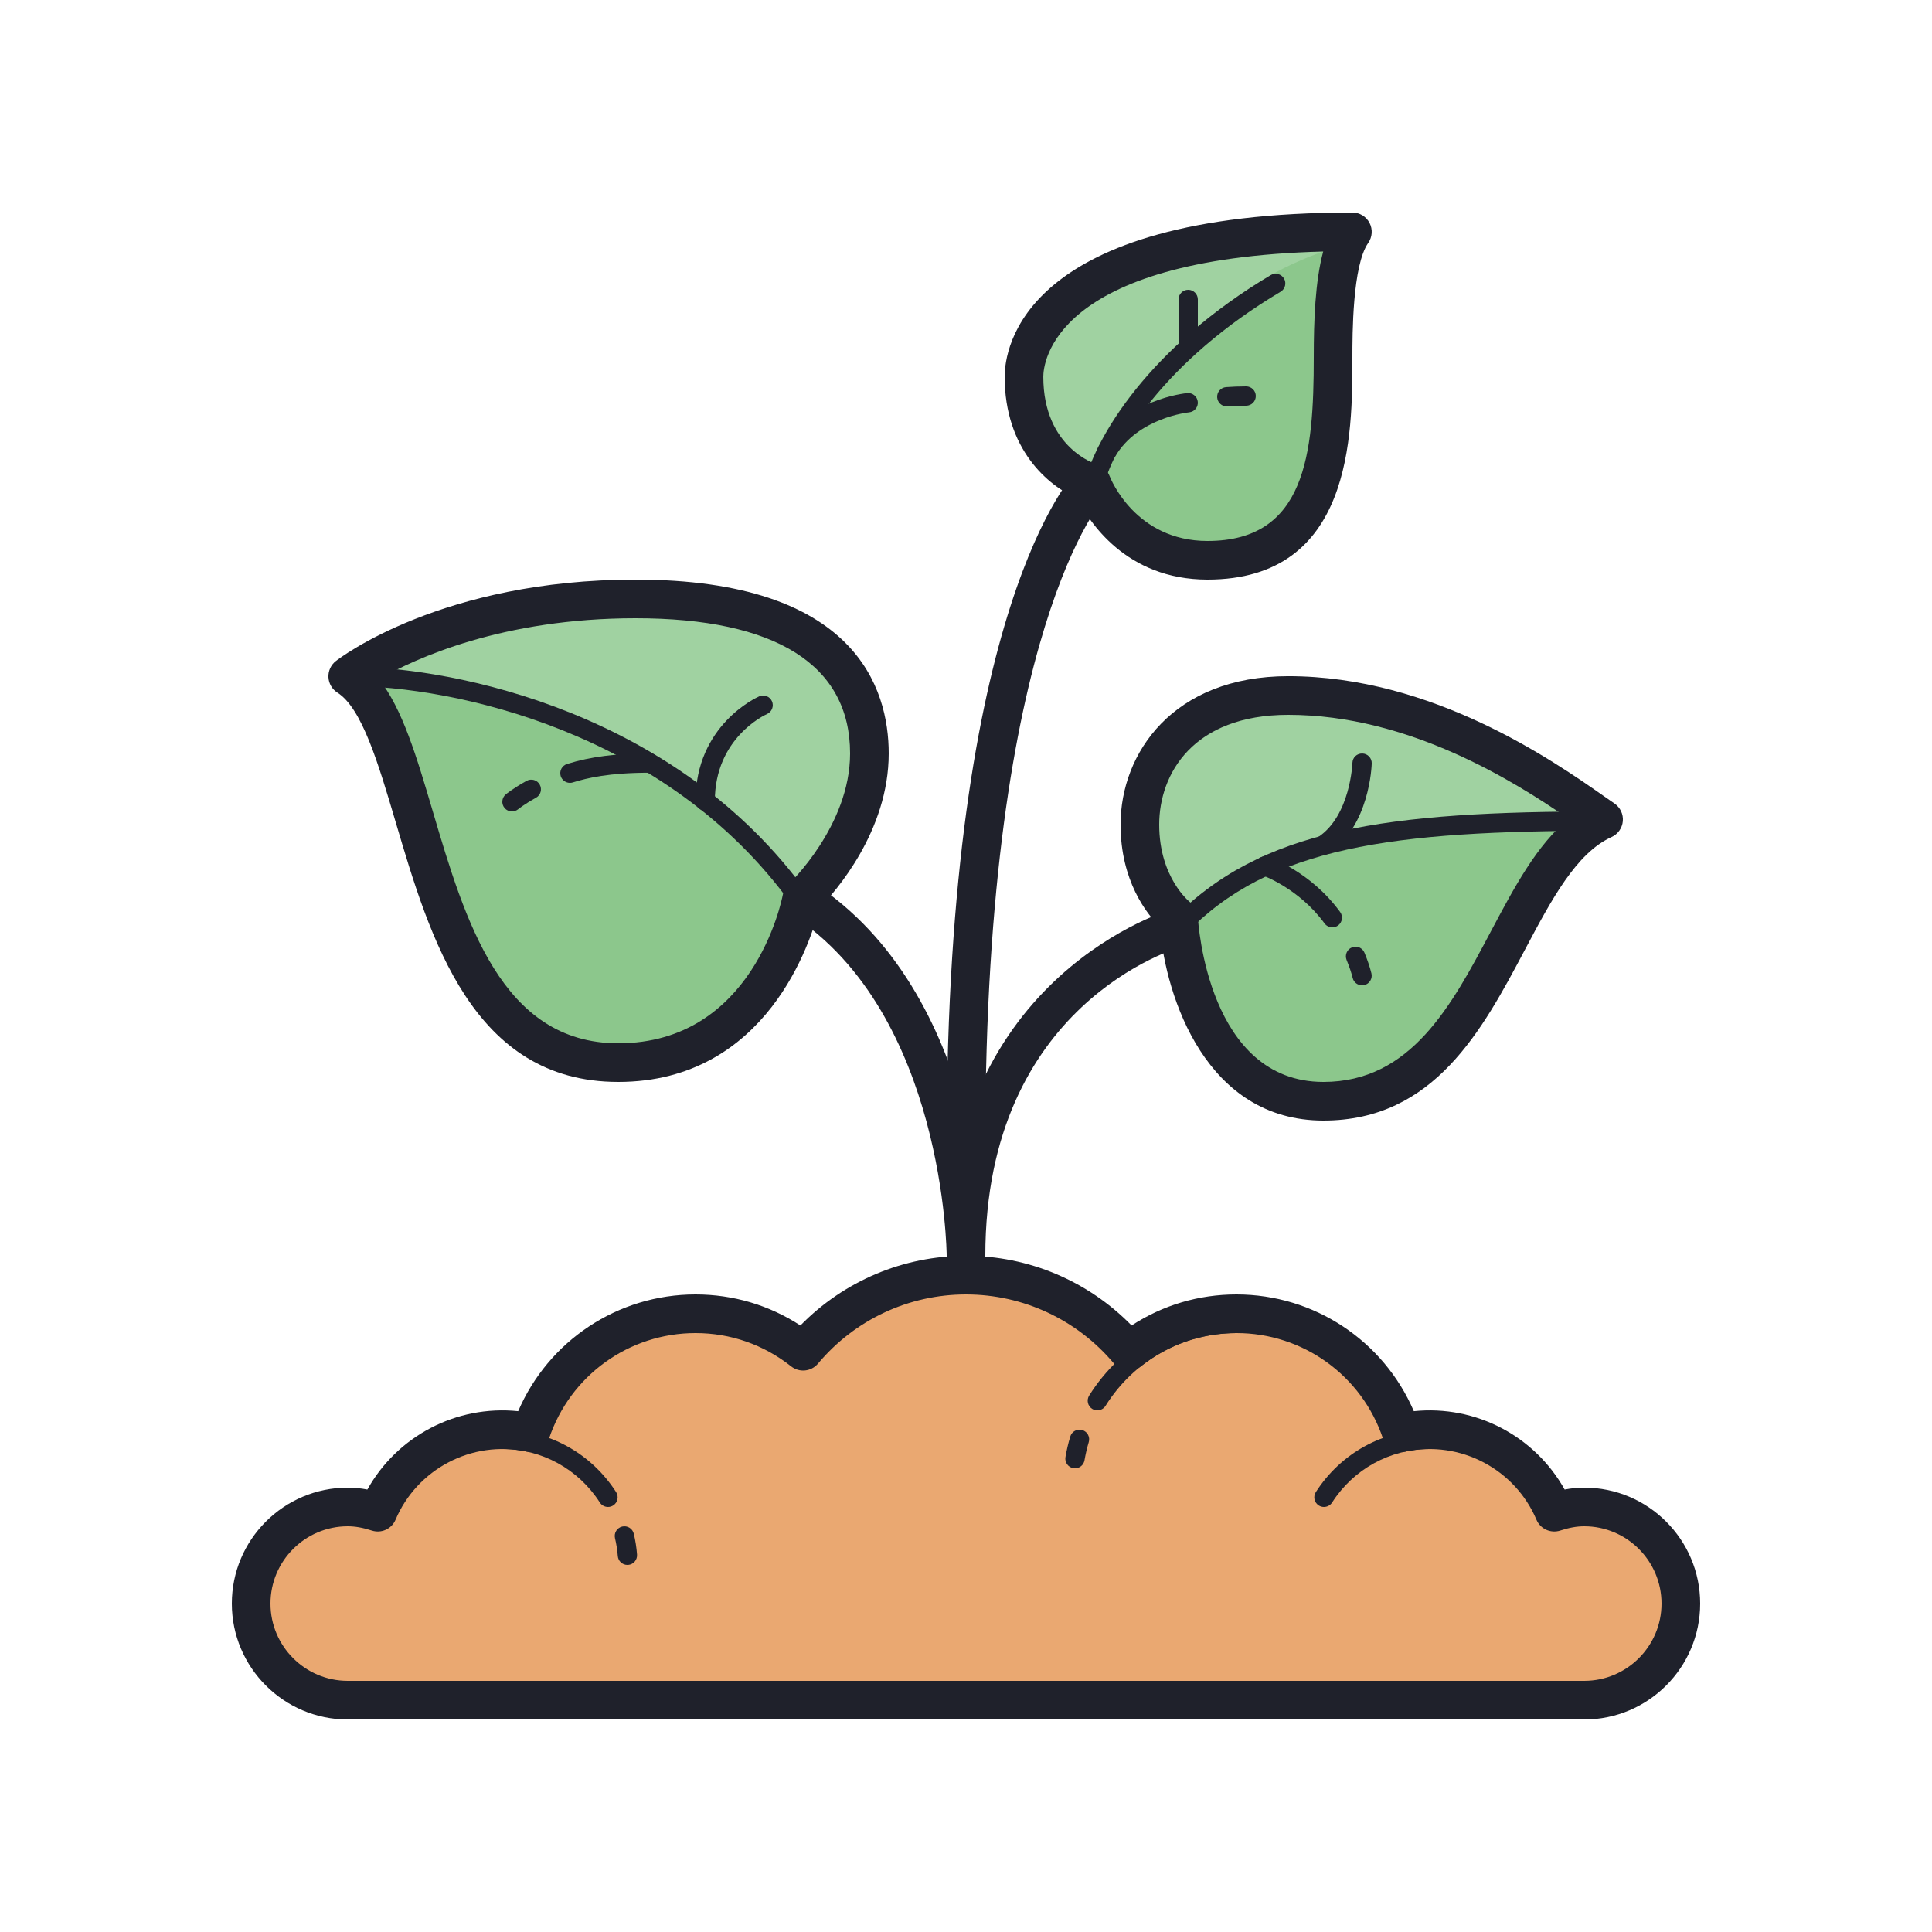 <svg xmlns="http://www.w3.org/2000/svg" viewBox="0 0 100 100"><path fill="#eaa871" d="M82,78c-0.545,0-1.061,0.109-1.552,0.271C79.384,75.761,76.898,74,74,74 c-0.503,0-0.993,0.056-1.466,0.156C71.343,70.581,67.976,68,64,68c-2.105,0-4.037,0.728-5.57,1.939C56.412,67.533,53.386,66,50,66 s-6.412,1.533-8.43,3.939C40.037,68.728,38.105,68,36,68c-3.976,0-7.343,2.581-8.534,6.156C26.993,74.056,26.503,74,26,74 c-2.898,0-5.384,1.761-6.448,4.271C19.061,78.109,18.545,78,18,78c-2.761,0-5,2.239-5,5s2.239,5,5,5c1.422,0,62.578,0,64,0 c2.761,0,5-2.239,5-5S84.761,78,82,78z"/><path fill="#a0d2a1" d="M41.5,46.5c0,0,3.5-3.248,3.5-7.5c0-3.307-1.862-8-12.103-8C23.121,31,18,35.005,18,35.005 C22.357,37.769,21.293,55,32,55C39.914,55,41.5,46.5,41.5,46.5z"/><path fill="#8cc78c" d="M41.365,46.5C34.865,37.49,23.586,35.005,18,35.005C22.357,37.769,21.293,55,32,55 c7.914,0,9.5-8.5,9.5-8.5H41.365z"/><path fill="#a0d2a1" d="M66.68,36c7.68,0,14.107,4.899,16.32,6.417C77.72,44.803,77.14,57,68.5,57c-7,0-7.5-9.5-7.5-9.5 s-2-1.477-2-4.818C59,39.341,61.4,36,66.68,36z"/><path fill="#a0d2a1" d="M53.001,19.5c0,4.5,3.499,5.5,3.499,5.5s1.5,4,6,4C69,29,69,22.559,69,18.5c0-2.5,0.133-5.263,1-6.5 C54.5,12,53.001,17.762,53.001,19.5z"/><path fill="#8cc78c" d="M65.771,14.241c-5.149,3.077-8.383,6.961-9.494,10.211L56.5,25l0.238,0.501 C57.308,26.571,58.988,29,62.5,29C69,29,69,22.559,69,18.5c0-1.937,0.08-4.032,0.519-5.453c0.128-0.413,0.148-0.418,0.148-0.418 S67.675,13.173,65.771,14.241z"/><path fill="#8cc78c" d="M61.042,47.96C61.247,49.849,62.424,57,68.5,57c8.55,0,9.21-11.937,14.339-14.499 C71.972,42.509,65.55,43.304,61.042,47.96z"/><g><path fill="#1f212b" d="M32,56c-7.545,0-9.748-7.453-11.518-13.442c-0.897-3.034-1.744-5.901-3.019-6.709 c-0.274-0.174-0.446-0.471-0.463-0.795c-0.016-0.325,0.127-0.637,0.383-0.837C17.604,34.045,22.892,30,32.896,30 C44.298,30,46,35.639,46,39c0,4.024-2.761,7.157-3.592,8.008C41.994,48.656,39.714,56,32,56z M19.615,35.155 c1.215,1.525,1.955,4.029,2.785,6.836C24.063,47.62,25.949,54,32,54c6.971,0,8.457-7.372,8.518-7.686 c0.039-0.208,0.146-0.401,0.301-0.546C40.851,45.738,44,42.75,44,39c0-4.58-3.84-7-11.104-7C26.011,32,21.499,34.074,19.615,35.155 z"/><path fill="#1f212b" d="M68.5,58c-6.052,0-8.151-6.331-8.47-10.028c-0.678-0.673-2.03-2.38-2.03-5.291 c0-3.7,2.716-7.682,8.68-7.682c7.459,0,13.703,4.367,16.369,6.232l0.517,0.359c0.298,0.204,0.463,0.553,0.431,0.913 c-0.032,0.359-0.255,0.674-0.584,0.823c-1.829,0.827-3.118,3.257-4.482,5.83C76.731,53.302,74.239,58,68.5,58z M66.68,37 C61.749,37,60,40.061,60,42.682c0,2.759,1.578,4.002,1.594,4.014c0.24,0.177,0.389,0.453,0.405,0.75 C62.018,47.795,62.538,56,68.5,56c4.536,0,6.634-3.955,8.662-7.78c1.216-2.291,2.378-4.481,4.033-5.84 C78.391,40.449,72.933,37,66.68,37z"/><path fill="#1f212b" d="M62.5,30c-4.236,0-6.155-3.036-6.737-4.204c-1.513-0.643-3.762-2.546-3.762-6.296 c0-1.419,0.868-8.5,17.999-8.5c0.373,0,0.715,0.208,0.887,0.539c0.173,0.331,0.146,0.73-0.068,1.036C70,13.742,70,17.323,70,18.5 C70,22.519,70,30,62.5,30z M68.489,13.019C54.42,13.385,54.001,18.857,54.001,19.5c0,3.703,2.746,4.531,2.773,4.539 c0.305,0.087,0.551,0.313,0.662,0.61C57.487,24.781,58.774,28,62.5,28c5.079,0,5.5-4.494,5.5-9.5 C68,16.6,68.071,14.567,68.489,13.019z"/><path fill="#1f212b" d="M51,65h-2c0-14.596,11.619-17.933,11.737-17.965l0.525,1.93C60.847,49.081,51,51.971,51,65z"/><path fill="#1f212b" d="M49,65c0-0.125-0.109-12.528-8.043-17.661l1.086-1.68C50.898,51.389,51,64.447,51,65L49,65z"/><path fill="#1f212b" d="M40.959,46.792C34.531,37.882,23.503,35.505,18,35.505v-1c5.693,0,17.105,2.465,23.77,11.703 L40.959,46.792z"/><path fill="#1f212b" d="M61.36,48.347l-0.721-0.693C65.232,42.875,71.773,42,83,42v1C72.056,43,65.704,43.827,61.36,48.347z"/><path fill="#1f212b" d="M36.5,41.964c-0.276,0-0.5-0.224-0.5-0.5c0-3.933,3.165-5.363,3.3-5.422 c0.252-0.11,0.546,0.005,0.657,0.256c0.11,0.252-0.004,0.547-0.255,0.659C39.592,37.006,37,38.199,37,41.464 C37,41.74,36.776,41.964,36.5,41.964z"/><path fill="#1f212b" d="M68.509,44.241c-0.161,0-0.319-0.078-0.416-0.223c-0.153-0.23-0.091-0.54,0.139-0.693 c1.666-1.11,1.768-3.812,1.769-3.839c0.009-0.276,0.226-0.491,0.515-0.485c0.275,0.008,0.493,0.238,0.485,0.514 c-0.004,0.131-0.114,3.243-2.214,4.643C68.701,44.213,68.604,44.241,68.509,44.241z"/><path fill="#1f212b" d="M61.5,18.303c-0.276,0-0.5-0.224-0.5-0.5V15.5c0-0.276,0.224-0.5,0.5-0.5s0.5,0.224,0.5,0.5v2.303 C62,18.08,61.776,18.303,61.5,18.303z"/><path fill="#1f212b" d="M51,66h-2v-7c0-27.597,6.516-34.43,6.793-34.707l1.414,1.414L56.5,25l0.714,0.7 C57.152,25.765,51,32.477,51,59V66z"/><path fill="#1f212b" d="M82,89H18c-3.309,0-6-2.691-6-6s2.691-6,6-6c0.332,0,0.668,0.032,1.015,0.099 c1.533-2.75,4.585-4.385,7.806-4.056C28.389,69.396,31.978,67,36,67c1.951,0,3.81,0.553,5.429,1.607C43.682,66.304,46.756,65,50,65 s6.318,1.304,8.571,3.607C60.19,67.553,62.049,67,64,67c4.022,0,7.611,2.396,9.18,6.043c3.225-0.329,6.272,1.306,7.806,4.056 C81.332,77.032,81.668,77,82,77c3.309,0,6,2.691,6,6S85.309,89,82,89z M18,79c-2.206,0-4,1.794-4,4s1.794,4,4,4h64 c2.206,0,4-1.794,4-4s-1.794-4-4-4c-0.382,0-0.788,0.072-1.241,0.221c-0.495,0.16-1.03-0.082-1.232-0.56 c-1.104-2.607-3.935-4.133-6.784-3.526c-0.489,0.107-0.996-0.178-1.156-0.662C70.495,71.199,67.446,69,64,69 c-1.811,0-3.522,0.596-4.95,1.724c-0.426,0.336-1.04,0.271-1.387-0.142C55.755,68.306,52.962,67,50,67s-5.755,1.306-7.663,3.582 c-0.347,0.414-0.961,0.478-1.387,0.142C39.522,69.596,37.811,69,36,69c-3.446,0-6.495,2.199-7.586,5.472 c-0.16,0.484-0.664,0.77-1.156,0.662c-2.851-0.607-5.68,0.919-6.784,3.526c-0.203,0.479-0.736,0.722-1.232,0.56 C18.788,79.072,18.382,79,18,79z"/><path fill="#1f212b" d="M31.469,78c-0.164,0-0.325-0.081-0.421-0.23C29.934,76.036,28.047,75,26,75 c-0.276,0-0.5-0.224-0.5-0.5S25.724,74,26,74c2.389,0,4.59,1.208,5.89,3.23c0.149,0.232,0.082,0.542-0.15,0.691 C31.655,77.975,31.562,78,31.469,78z"/><path fill="#1f212b" d="M32.474,81c-0.258,0-0.478-0.199-0.497-0.461c-0.024-0.31-0.073-0.621-0.145-0.923 c-0.063-0.269,0.103-0.538,0.371-0.602c0.271-0.064,0.538,0.103,0.602,0.371c0.084,0.353,0.141,0.715,0.168,1.077 c0.021,0.275-0.185,0.516-0.46,0.537C32.5,81,32.487,81,32.474,81z"/><path fill="#1f212b" d="M56.799,73c-0.091,0-0.183-0.024-0.266-0.076c-0.233-0.146-0.305-0.455-0.158-0.689 C58.035,69.583,60.886,68,64,68c0.276,0,0.5,0.224,0.5,0.5S64.276,69,64,69c-2.768,0-5.302,1.408-6.777,3.765 C57.128,72.917,56.965,73,56.799,73z"/><path fill="#1f212b" d="M55.642,76c-0.029,0-0.059-0.002-0.089-0.008c-0.271-0.048-0.453-0.308-0.404-0.58 c0.064-0.36,0.143-0.715,0.249-1.059c0.08-0.265,0.36-0.413,0.624-0.332c0.264,0.081,0.412,0.361,0.331,0.625 c-0.093,0.306-0.163,0.622-0.22,0.941C56.09,75.83,55.879,76,55.642,76z"/><path fill="#1f212b" d="M68.528,78c-0.093,0-0.187-0.025-0.27-0.079c-0.232-0.149-0.301-0.458-0.151-0.691 C69.404,75.208,71.606,74,74,74c0.276,0,0.5,0.224,0.5,0.5S74.276,75,74,75c-2.051,0-3.939,1.036-5.051,2.77 C68.854,77.919,68.692,78,68.528,78z"/><path fill="#1f212b" d="M29.5,40.521c-0.213,0-0.41-0.137-0.478-0.351c-0.082-0.264,0.065-0.544,0.328-0.626 c1.215-0.379,2.534-0.548,4.276-0.548c0.276,0,0.5,0.224,0.5,0.5s-0.224,0.5-0.5,0.5c-2.098,0-3.228,0.269-3.978,0.503 C29.6,40.514,29.549,40.521,29.5,40.521z"/><path fill="#1f212b" d="M26.501,42c-0.146,0-0.288-0.063-0.388-0.183c-0.175-0.213-0.144-0.527,0.069-0.703 c0.016-0.013,0.394-0.322,1.076-0.698c0.239-0.132,0.545-0.046,0.679,0.197c0.134,0.242,0.046,0.546-0.196,0.679 c-0.594,0.327-0.921,0.593-0.924,0.595C26.724,41.962,26.612,42,26.501,42z"/><path fill="#1f212b" d="M68.961,48c-0.153,0-0.306-0.071-0.403-0.205c-1.343-1.837-3.226-2.492-3.244-2.499 c-0.262-0.088-0.402-0.372-0.314-0.633c0.089-0.262,0.375-0.401,0.632-0.315c0.089,0.03,2.196,0.752,3.733,2.857 c0.163,0.223,0.114,0.536-0.108,0.699C69.167,47.969,69.063,48,68.961,48z"/><path fill="#1f212b" d="M70.5,51c-0.225,0-0.429-0.152-0.485-0.379c-0.071-0.286-0.171-0.581-0.314-0.93 c-0.105-0.255,0.016-0.547,0.271-0.653c0.256-0.103,0.548,0.017,0.652,0.272c0.163,0.395,0.278,0.735,0.361,1.07 c0.066,0.268-0.097,0.539-0.364,0.606C70.58,50.995,70.54,51,70.5,51z"/><path fill="#1f212b" d="M57.283,23.888c-0.086,0-0.172-0.021-0.251-0.067c-0.238-0.138-0.32-0.444-0.182-0.683 c1.433-2.473,4.475-2.779,4.604-2.791c0.268-0.027,0.517,0.176,0.543,0.452c0.026,0.274-0.176,0.518-0.45,0.544 c-0.026,0.002-2.661,0.277-3.831,2.296C57.623,23.798,57.455,23.888,57.283,23.888z"/><path fill="#1f212b" d="M63.499,21.037c-0.26,0-0.479-0.202-0.498-0.465c-0.02-0.276,0.188-0.515,0.464-0.534 C63.797,20.015,64.14,20,64.5,20c0.276,0,0.5,0.224,0.5,0.5S64.776,21,64.5,21c-0.337,0-0.656,0.014-0.965,0.036 C63.523,21.037,63.512,21.037,63.499,21.037z"/><path fill="#1f212b" d="M56.5,26c-0.035,0-0.072-0.004-0.108-0.012c-0.27-0.06-0.439-0.327-0.38-0.597 c0.632-2.839,3.566-7.464,9.76-11.151c0.234-0.141,0.543-0.065,0.686,0.174c0.142,0.237,0.063,0.544-0.174,0.686 c-5.92,3.524-8.707,7.863-9.295,10.508C56.937,25.841,56.729,26,56.5,26z"/></g></svg>